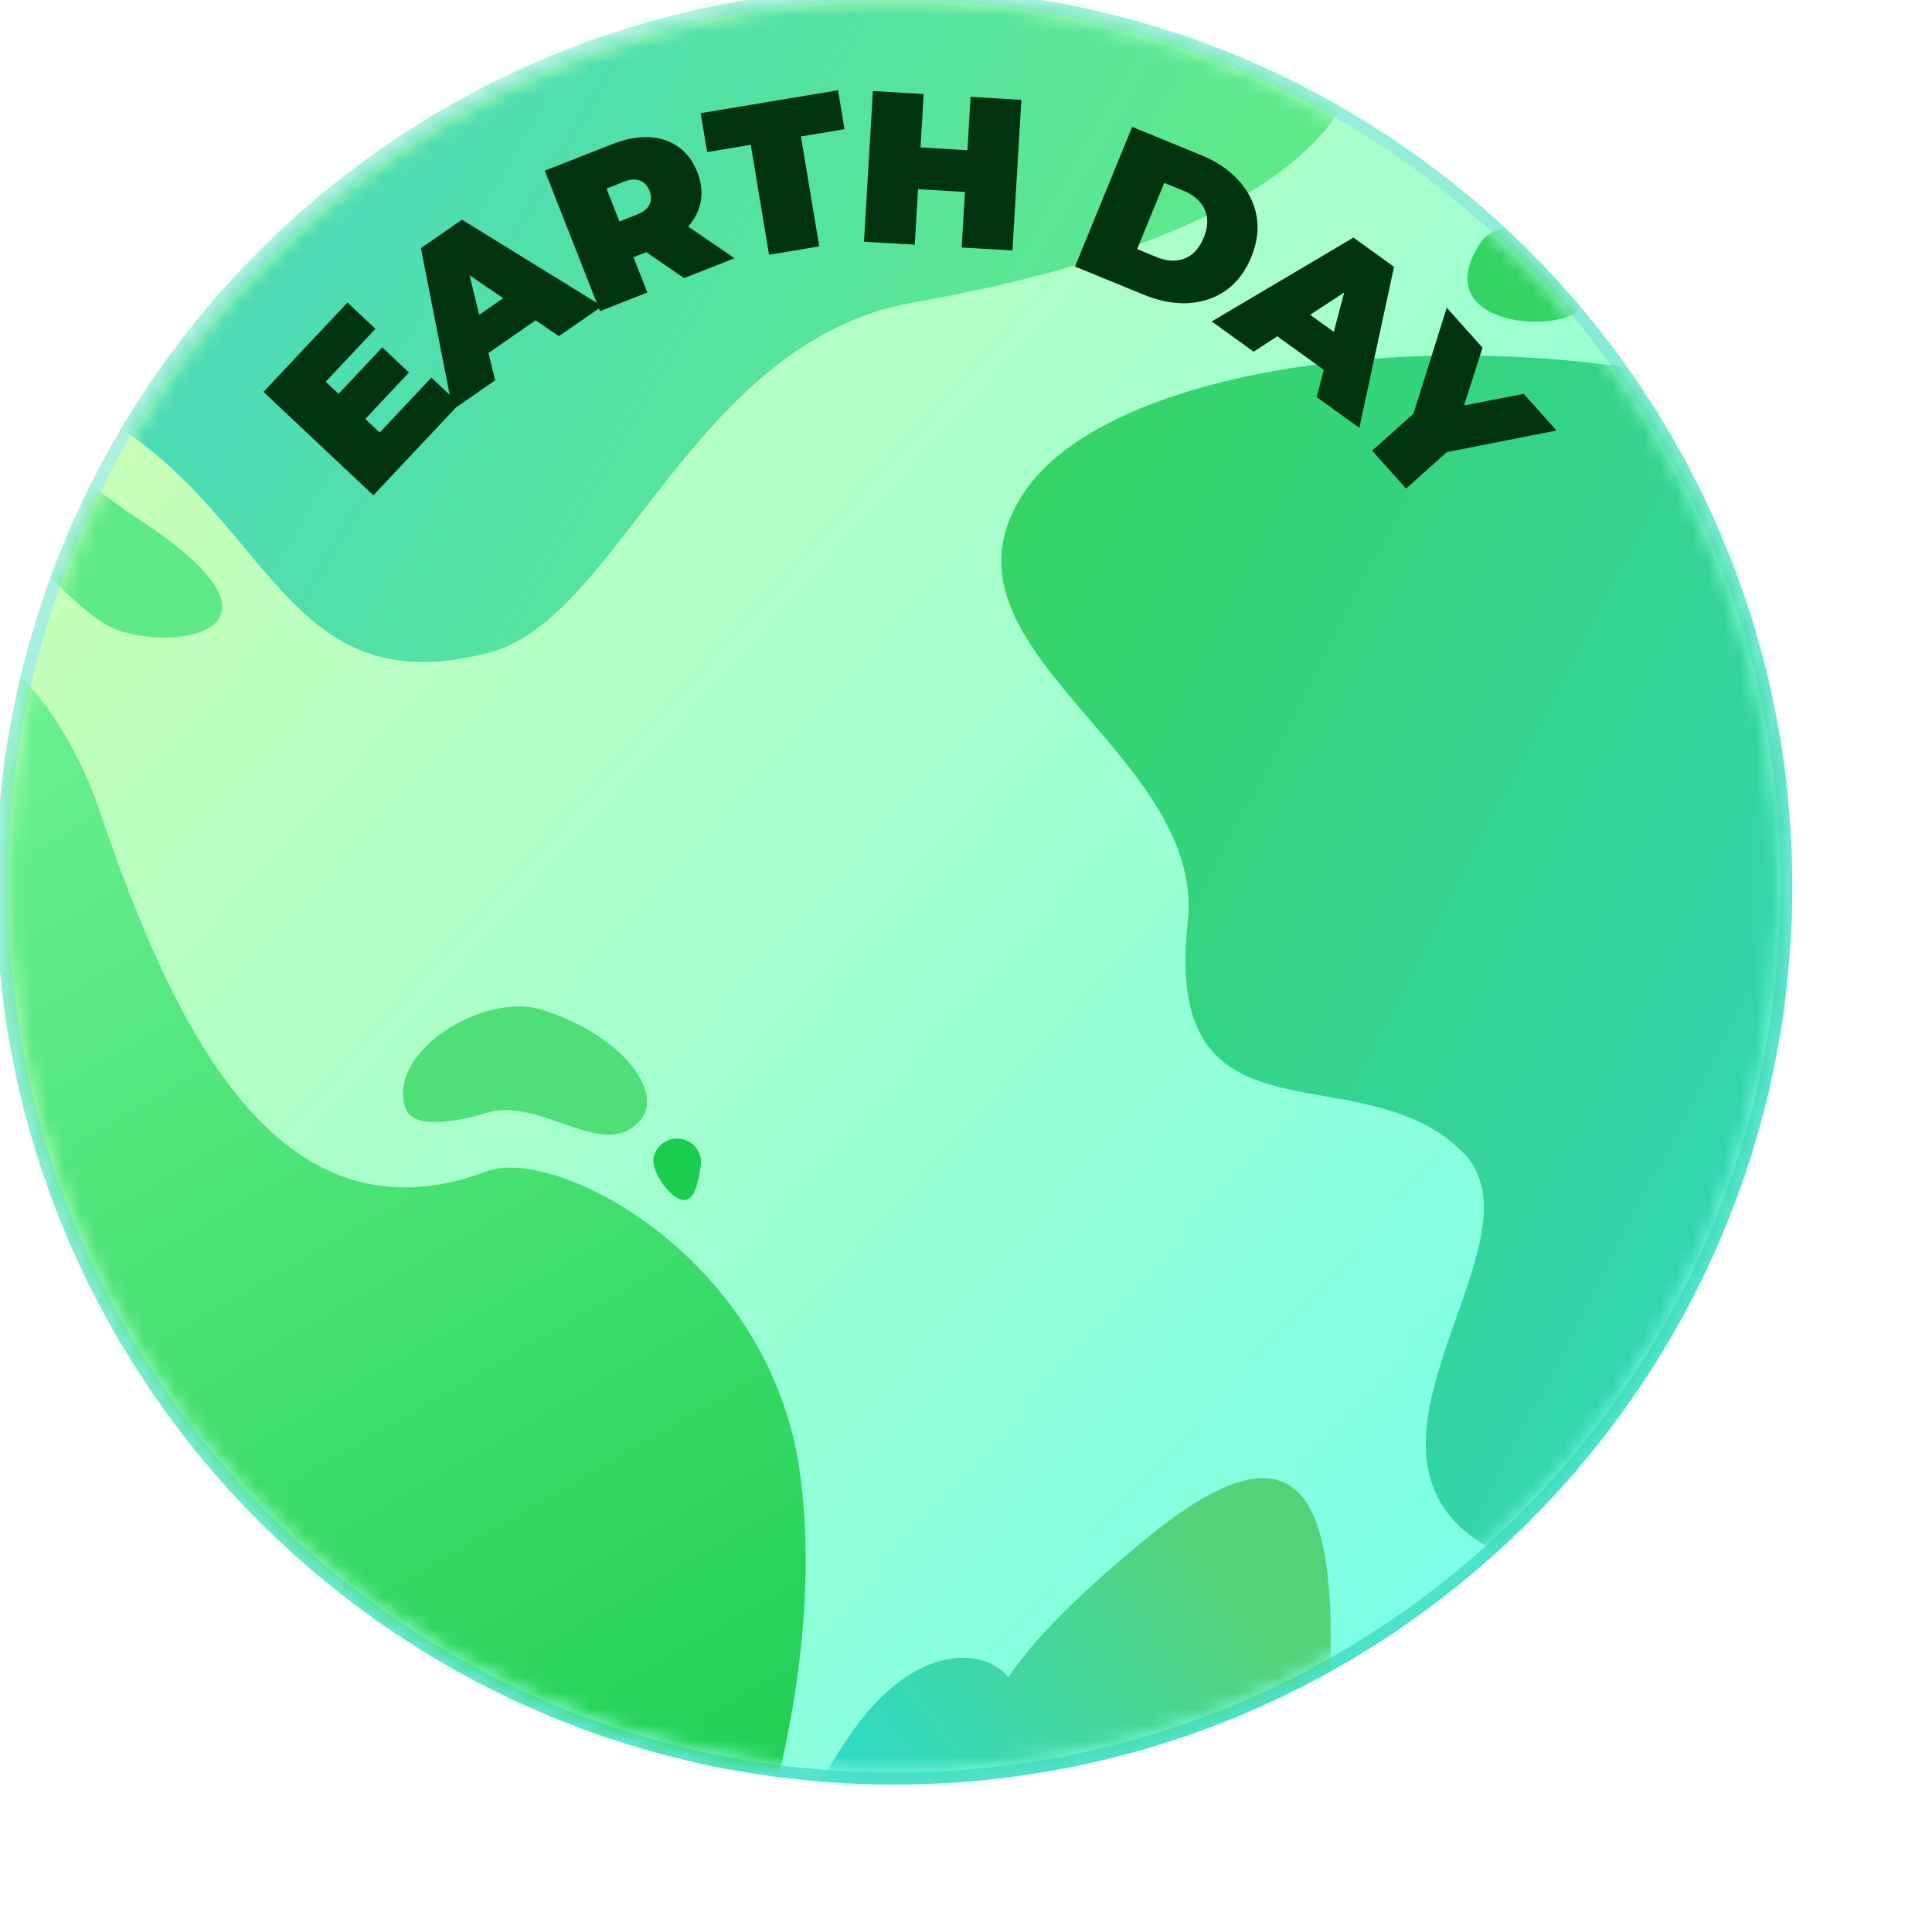 <svg width="121" height="120" viewBox="0 0 121 120" fill="none" xmlns="http://www.w3.org/2000/svg">
<g filter="url(#filter0_i_2729_13627)">
<path d="M60.5 4.125C91.359 4.125 116.375 29.141 116.375 60C116.375 90.859 91.359 115.875 60.5 115.875C29.641 115.875 4.625 90.859 4.625 60C4.625 29.141 29.641 4.125 60.5 4.125Z" fill="url(#paint0_linear_2729_13627)" stroke="url(#paint1_linear_2729_13627)" stroke-width="0.75"/>
<mask id="mask0_2729_13627" style="mask-type:alpha" maskUnits="userSpaceOnUse" x="4" y="4" width="113" height="112">
<path d="M32.75 108.064C6.205 92.739 -2.89 58.795 12.436 32.25C27.762 5.705 61.705 -3.39 88.25 11.935C114.795 27.261 123.89 61.205 108.564 87.75C93.239 114.295 59.295 123.39 32.75 108.064Z" fill="url(#paint2_linear_2729_13627)"/>
</mask>
<g mask="url(#mask0_2729_13627)">
<path d="M10.802 55.442C6.88 43.849 -2.162 40.987 -6.193 41.005C-8.805 53.482 -13.987 79.107 -13.827 81.785C-13.666 84.464 4.856 113.145 14.097 127.151L50.552 124.291C52.516 119.693 56.078 107.763 54.615 96.83C52.787 83.163 39.267 76.246 34.995 77.847C22.359 82.58 15.704 69.932 10.802 55.442Z" fill="url(#paint3_linear_2729_13627)"/>
<path d="M76.239 100.888C87.251 91.826 88.474 100.117 87.632 112.783C83.628 124.7 74.882 149.296 71.932 152.345C68.244 156.156 42.693 144.125 43.133 143.518C43.573 142.91 52.356 120.563 58.077 112.668C61.795 107.537 66.069 107.577 67.663 109.536C68.921 107.6 71.448 104.83 76.239 100.888Z" fill="url(#paint4_linear_2729_13627)"/>
<path d="M35.179 45.357C20.503 49.232 21.642 33.236 5.984 28.502L0.691 -3.975C15.204 -18.113 35.308 -12.592 48.239 -8.59C64.404 -3.588 69.807 -9.104 83.008 -1.483C95.417 5.682 91.571 18.184 61.685 23.446C47.915 25.871 43.288 43.216 35.179 45.357Z" fill="url(#paint5_linear_2729_13627)"/>
<path d="M13.205 37.023C1.889 29.624 7.862 25.278 6.563 24.528L-0.261 31.847C2.453 35.146 8.531 42.119 11.129 43.619C14.377 45.494 24.521 44.423 13.205 37.023Z" fill="#5FEA88"/>
<path d="M68.706 35.24C62.002 44.998 80.063 51.493 78.888 62.245C77.281 76.952 89.766 70.207 96.142 76.686C101.853 82.489 85.939 96.582 99.297 102.184C116.593 111.12 128.753 94.702 147.855 110.207C155.779 94.869 140.392 41.454 123.096 32.518C105.8 23.582 75.41 25.482 68.706 35.24Z" fill="url(#paint6_linear_2729_13627)"/>
<path d="M101.227 19.395C98.697 17.798 97.321 19.555 97.321 19.555C93.462 25.158 102.954 25.545 103.645 23.547C103.893 22.828 103.756 20.992 101.227 19.395Z" fill="#34D464"/>
<path d="M38.423 67.728C43.416 69.288 46.096 72.859 44.629 74.623C42.381 77.326 38.338 73.142 34.98 74.183C32.347 74.998 30.337 74.984 29.947 74.005C28.542 70.481 34.753 66.58 38.423 67.728Z" fill="#50DE79"/>
<path d="M47.236 79.643C46.421 79.493 45.281 77.836 45.432 77.022C45.583 76.207 46.365 75.669 47.18 75.82C47.994 75.97 48.533 76.753 48.382 77.567C48.231 78.382 48.05 79.794 47.236 79.643Z" fill="#1BCD4E"/>
</g>
<path d="M25.555 29.322L28.441 26.254L30.113 27.826L27.227 30.894L25.555 29.322ZM28.279 31.588L31.517 28.146L33.267 29.793L27.883 35.516L21 29.04L26.264 23.446L28.014 25.092L24.897 28.406L28.279 31.588ZM32.847 30.162L30.862 20.041L33.436 18.258L42.213 23.674L39.505 25.55L32.477 20.762L33.498 20.054L35.51 28.317L32.847 30.162ZM33.929 27.409L33.288 25.061L36.861 22.586L38.834 24.011L33.929 27.409ZM42.077 23.983L38.621 15.188L42.856 13.524C43.677 13.201 44.437 13.057 45.137 13.092C45.846 13.123 46.462 13.325 46.986 13.7C47.507 14.066 47.901 14.588 48.167 15.266C48.434 15.945 48.501 16.595 48.368 17.218C48.233 17.832 47.914 18.387 47.413 18.884C46.92 19.377 46.264 19.785 45.443 20.108L42.854 21.125L43.695 19.388L45.042 22.818L42.077 23.983ZM47.342 21.915L43.922 19.56L47.063 18.325L50.508 20.671L47.342 21.915ZM43.823 19.714L41.975 18.888L44.375 17.945C44.786 17.784 45.051 17.573 45.172 17.314C45.3 17.05 45.302 16.759 45.177 16.441C45.052 16.123 44.852 15.911 44.579 15.806C44.314 15.697 43.976 15.723 43.566 15.885L41.166 16.828L41.957 14.965L43.823 19.714ZM52.666 20.453L51.519 13.568L48.789 14.023L48.383 11.586L56.986 10.153L57.392 12.59L54.662 13.044L55.809 19.929L52.666 20.453ZM65.287 10.564L68.467 10.752L67.909 20.186L64.729 19.998L65.287 10.564ZM61.791 19.824L58.61 19.636L59.169 10.202L62.349 10.39L61.791 19.824ZM65.15 16.534L61.781 16.334L61.936 13.72L65.305 13.919L65.15 16.534ZM71.828 21.192L75.407 12.446L79.718 14.21C80.692 14.609 81.477 15.139 82.072 15.8C82.67 16.454 83.044 17.19 83.195 18.01C83.346 18.831 83.237 19.69 82.869 20.59C82.497 21.498 81.968 22.196 81.283 22.683C80.6 23.163 79.815 23.43 78.927 23.484C78.043 23.531 77.113 23.355 76.139 22.956L71.828 21.192ZM75.718 20.099L76.954 20.606C77.371 20.776 77.766 20.845 78.139 20.813C78.52 20.784 78.861 20.652 79.162 20.415C79.467 20.17 79.711 19.823 79.895 19.373C80.076 18.932 80.142 18.521 80.093 18.141C80.044 17.761 79.894 17.428 79.642 17.14C79.398 16.855 79.069 16.628 78.652 16.458L77.415 15.951L75.718 20.099ZM80.39 24.631L89.266 19.378L91.807 21.209L89.634 31.291L86.961 29.366L89.126 21.142L90.134 21.868L83.018 26.525L80.39 24.631ZM83.346 24.731L85.345 23.342L88.871 25.883L88.187 28.219L83.346 24.731ZM90.436 32.72L93.527 29.959L92.593 31.771L95.11 23.767L97.349 26.274L95.608 31.721L94.304 30.261L99.93 29.164L101.981 31.459L93.762 33.08L95.649 32.335L92.558 35.096L90.436 32.72Z" fill="#00330E"/>
</g>
<defs>
<filter id="filter0_i_2729_13627" x="-4" y="-4.5" width="124.5" height="124.5" filterUnits="userSpaceOnUse" color-interpolation-filters="sRGB">
<feFlood flood-opacity="0" result="BackgroundImageFix"/>
<feBlend mode="normal" in="SourceGraphic" in2="BackgroundImageFix" result="shape"/>
<feColorMatrix in="SourceAlpha" type="matrix" values="0 0 0 0 0 0 0 0 0 0 0 0 0 0 0 0 0 0 127 0" result="hardAlpha"/>
<feOffset dx="-4.5" dy="-4.5"/>
<feGaussianBlur stdDeviation="2.25"/>
<feComposite in2="hardAlpha" operator="arithmetic" k2="-1" k3="1"/>
<feColorMatrix type="matrix" values="0 0 0 0 0 0 0 0 0 0 0 0 0 0 0 0 0 0 0.3 0"/>
<feBlend mode="overlay" in2="shape" result="effect1_innerShadow_2729_13627"/>
</filter>
<linearGradient id="paint0_linear_2729_13627" x1="116" y1="116.25" x2="-0.692" y2="10.799" gradientUnits="userSpaceOnUse">
<stop stop-color="#6BFFF0"/>
<stop offset="1" stop-color="#D8FFAE"/>
</linearGradient>
<linearGradient id="paint1_linear_2729_13627" x1="44" y1="4.5" x2="112.25" y2="115.5" gradientUnits="userSpaceOnUse">
<stop stop-color="#B4F2E1"/>
<stop offset="1" stop-color="#3AE0C5"/>
</linearGradient>
<linearGradient id="paint2_linear_2729_13627" x1="136.727" y1="39.575" x2="-15.726" y2="80.425" gradientUnits="userSpaceOnUse">
<stop offset="0.25" stop-color="#F48DAD"/>
<stop offset="1" stop-color="#F2497D"/>
</linearGradient>
<linearGradient id="paint3_linear_2729_13627" x1="43.635" y1="128.284" x2="-6.615" y2="41.248" gradientUnits="userSpaceOnUse">
<stop stop-color="#1BCD4E"/>
<stop offset="1" stop-color="#75F69B"/>
</linearGradient>
<linearGradient id="paint4_linear_2729_13627" x1="78.003" y1="98.686" x2="56.435" y2="114.934" gradientUnits="userSpaceOnUse">
<stop stop-color="#54D278"/>
<stop offset="1" stop-color="#2EDBC7"/>
</linearGradient>
<linearGradient id="paint5_linear_2729_13627" x1="75.508" y1="33.738" x2="3.065" y2="-8.087" gradientUnits="userSpaceOnUse">
<stop stop-color="#5FEA88"/>
<stop offset="1" stop-color="#41D4D2"/>
</linearGradient>
<linearGradient id="paint6_linear_2729_13627" x1="63.828" y1="42.905" x2="157.597" y2="91.351" gradientUnits="userSpaceOnUse">
<stop stop-color="#34D464"/>
<stop offset="1" stop-color="#33D5E6"/>
</linearGradient>
</defs>
</svg>
